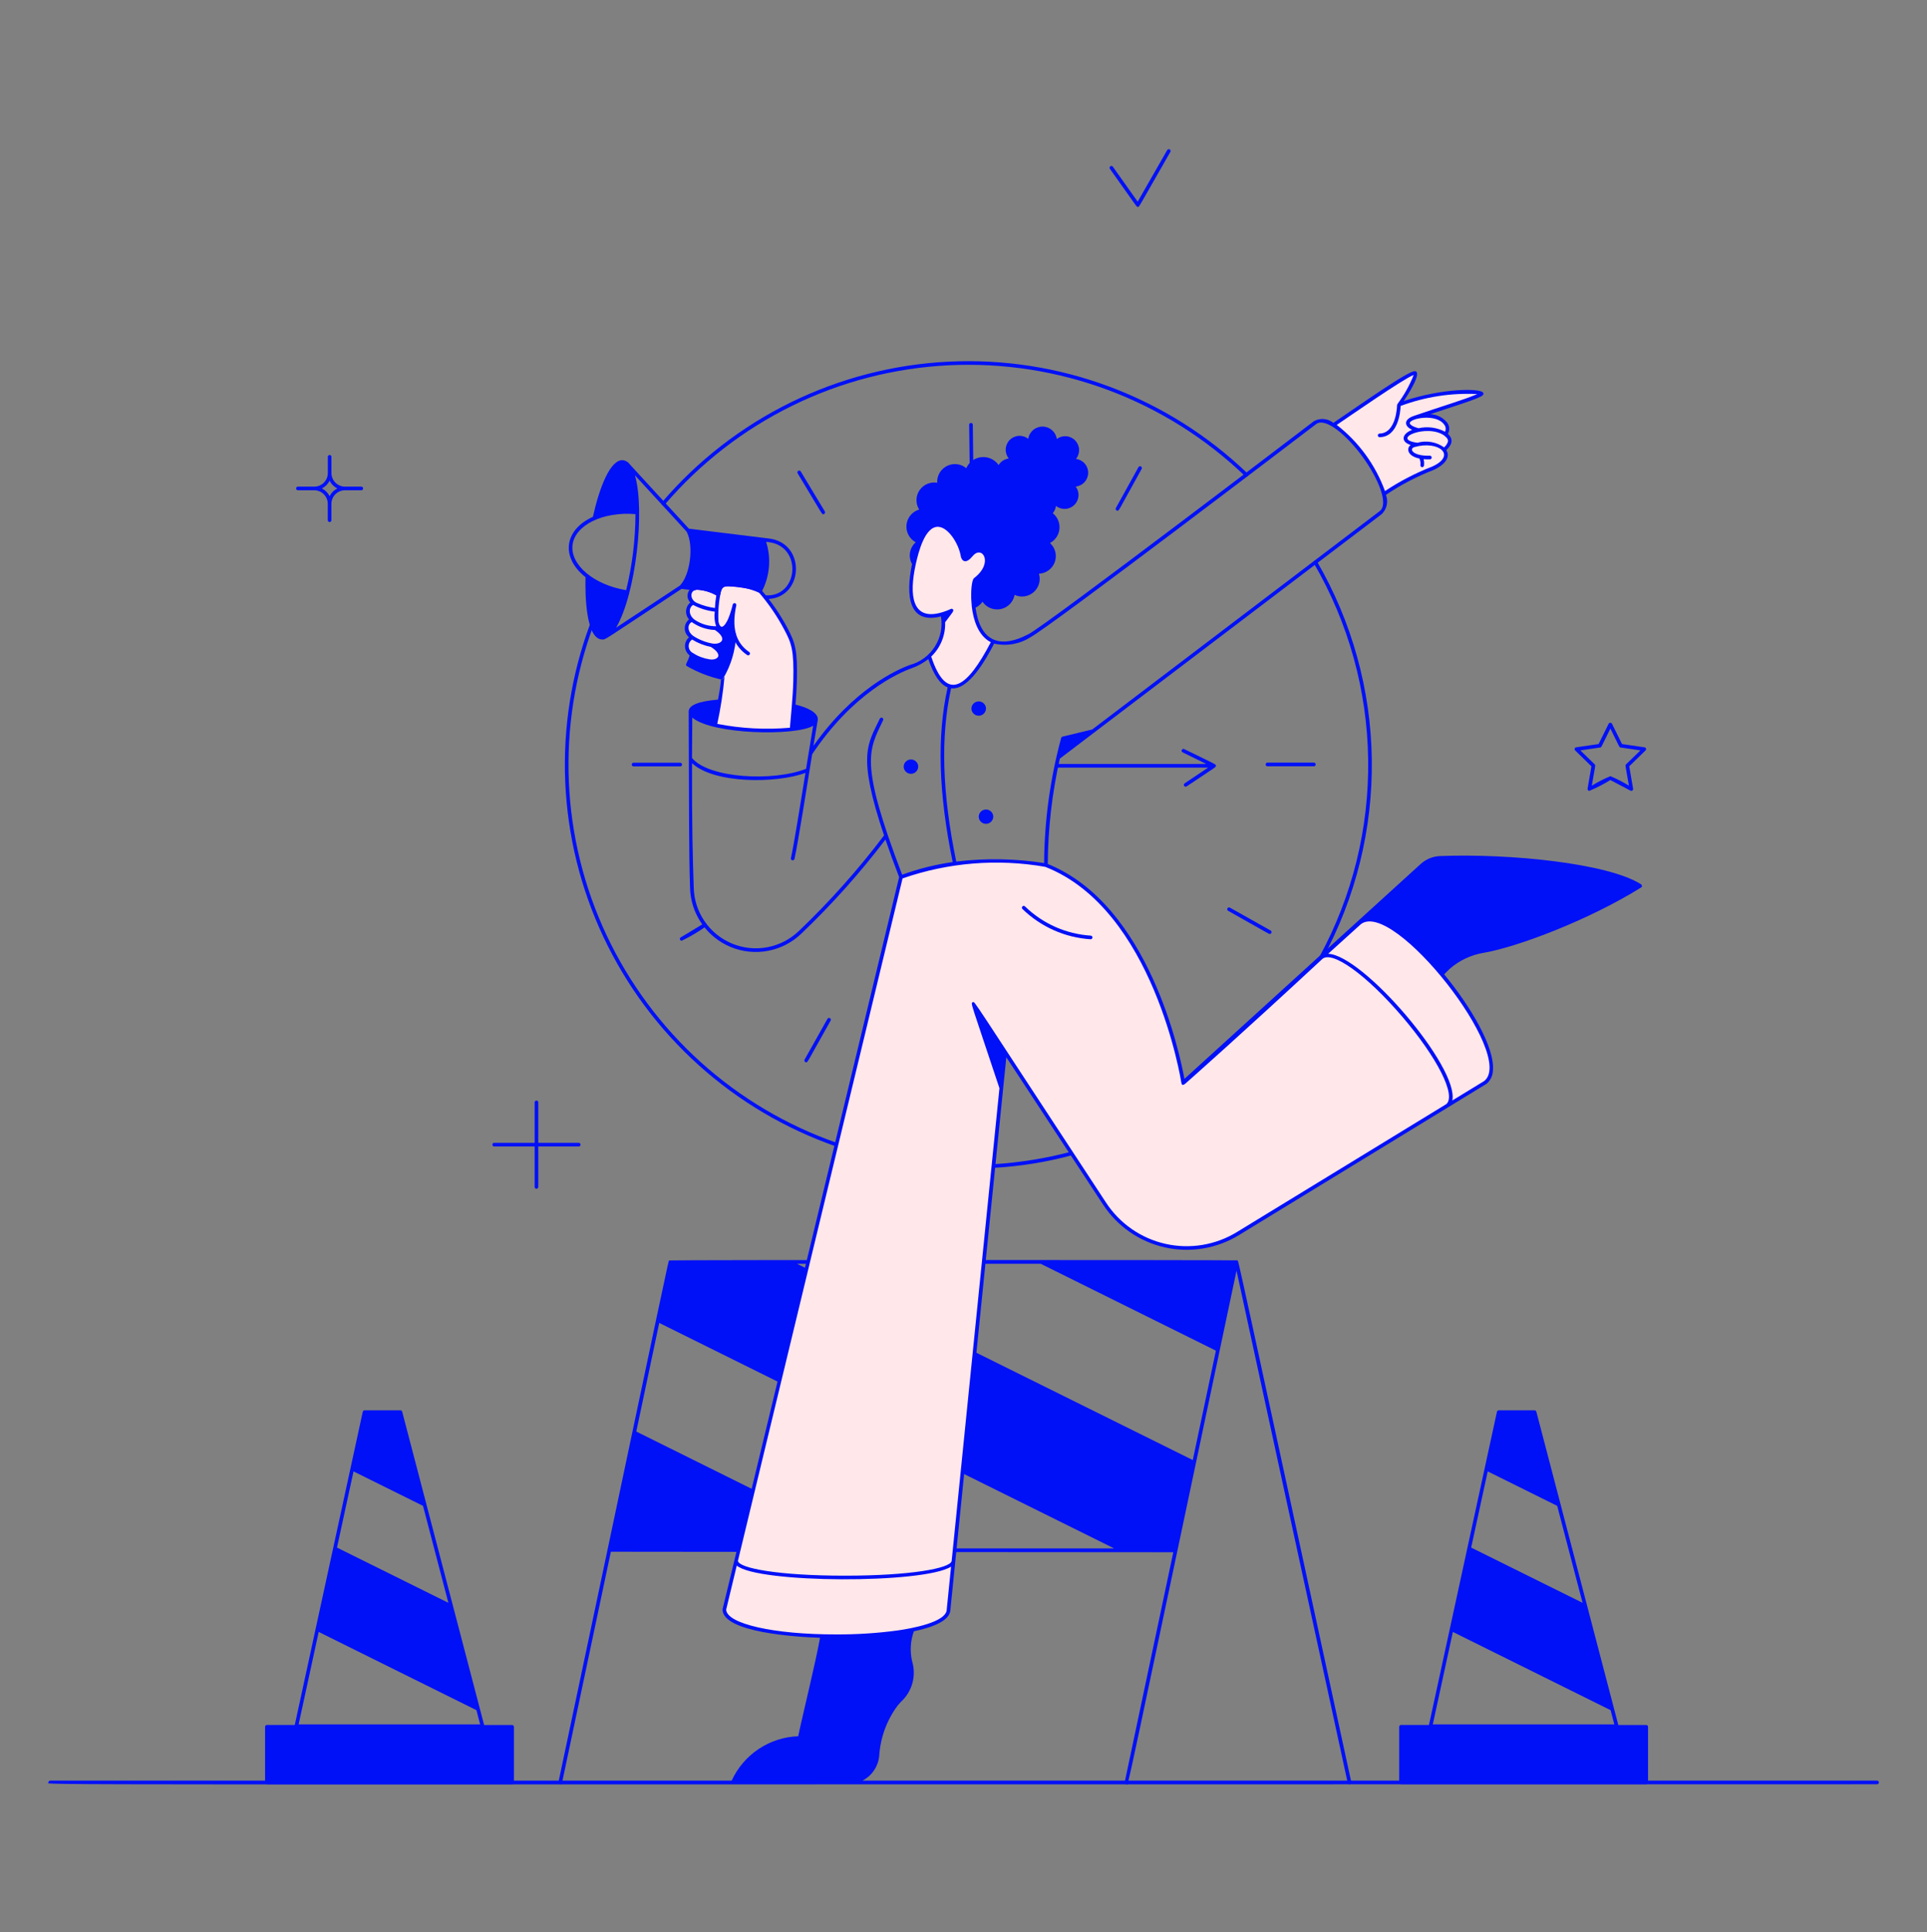 <svg width="400" height="401" viewBox="0 0 400 401" fill="none" xmlns="http://www.w3.org/2000/svg">
<rect x="0" y="0" width="400" height="401" fill="#808080" stroke="none"/>
<path d="M201.298 97.844L201.178 88.154C201.177 88.104 201.187 88.055 201.205 88.01C201.223 87.964 201.251 87.922 201.285 87.887C201.32 87.851 201.361 87.823 201.406 87.804C201.452 87.784 201.501 87.774 201.55 87.774C201.649 87.774 201.744 87.812 201.815 87.881C201.886 87.951 201.927 88.045 201.93 88.144L202.05 97.834C202.051 97.933 202.013 98.029 201.943 98.101C201.874 98.172 201.779 98.213 201.679 98.215C201.579 98.216 201.483 98.178 201.412 98.108C201.34 98.038 201.299 97.943 201.298 97.844Z" fill="#0010F7"/>
<path d="M231.962 105.986C231.897 105.985 231.833 105.968 231.776 105.936C231.719 105.903 231.672 105.857 231.639 105.8C231.606 105.744 231.588 105.68 231.587 105.615C231.586 105.549 231.602 105.485 231.634 105.428L236.324 96.948C236.373 96.861 236.454 96.798 236.549 96.771C236.644 96.744 236.747 96.755 236.833 96.803C236.92 96.852 236.984 96.932 237.012 97.027C237.04 97.122 237.029 97.225 236.982 97.312C231.876 106.546 232.278 105.986 231.962 105.986Z" fill="#0010F7"/>
<path d="M272.754 159.03H263.064C262.969 159.023 262.88 158.98 262.815 158.91C262.75 158.84 262.714 158.748 262.714 158.653C262.714 158.557 262.75 158.465 262.815 158.395C262.88 158.325 262.969 158.283 263.064 158.276H272.754C272.849 158.283 272.938 158.325 273.003 158.395C273.068 158.465 273.105 158.557 273.105 158.653C273.105 158.748 273.068 158.84 273.003 158.91C272.938 158.98 272.849 159.023 272.754 159.03Z" fill="#0010F7"/>
<path d="M263.562 193.824C263.362 193.824 263.808 194.024 254.928 189.024C254.841 188.975 254.777 188.893 254.75 188.797C254.723 188.701 254.735 188.599 254.784 188.512C254.833 188.425 254.914 188.361 255.01 188.334C255.106 188.307 255.209 188.319 255.296 188.368L263.746 193.112C263.821 193.151 263.881 193.215 263.915 193.293C263.949 193.371 263.956 193.458 263.935 193.54C263.914 193.623 263.865 193.695 263.798 193.747C263.73 193.798 263.647 193.825 263.562 193.824Z" fill="#0010F7"/>
<path d="M167.346 220.458C167.28 220.458 167.216 220.44 167.159 220.408C167.102 220.375 167.055 220.328 167.021 220.272C166.988 220.215 166.97 220.151 166.97 220.085C166.969 220.019 166.986 219.955 167.018 219.898L171.76 211.446C171.809 211.359 171.89 211.295 171.986 211.268C172.082 211.241 172.185 211.253 172.272 211.302C172.359 211.35 172.423 211.432 172.45 211.528C172.477 211.624 172.465 211.727 172.416 211.814C167.256 221.016 167.66 220.458 167.346 220.458Z" fill="#0010F7"/>
<path d="M141.506 195.238C141.424 195.238 141.343 195.212 141.277 195.162C141.211 195.113 141.163 195.043 141.141 194.963C141.118 194.884 141.122 194.8 141.152 194.723C141.182 194.646 141.236 194.581 141.306 194.538L146.094 191.658C146.136 191.632 146.183 191.615 146.232 191.608C146.281 191.601 146.331 191.603 146.379 191.615C146.427 191.627 146.472 191.648 146.512 191.678C146.552 191.707 146.586 191.744 146.611 191.787C146.636 191.829 146.653 191.876 146.661 191.925C146.668 191.974 146.666 192.024 146.654 192.072C146.642 192.12 146.62 192.165 146.591 192.205C146.561 192.245 146.524 192.278 146.482 192.304C144.907 193.417 143.242 194.398 141.506 195.238Z" fill="#0010F7"/>
<path d="M141.2 159.05H131.508C131.408 159.05 131.313 159.01 131.242 158.94C131.172 158.869 131.132 158.773 131.132 158.674C131.132 158.574 131.172 158.478 131.242 158.408C131.313 158.337 131.408 158.298 131.508 158.298H141.2C141.3 158.298 141.395 158.337 141.466 158.408C141.536 158.478 141.576 158.574 141.576 158.674C141.576 158.773 141.536 158.869 141.466 158.94C141.395 159.01 141.3 159.05 141.2 159.05Z" fill="#0010F7"/>
<path d="M170.888 106.708C170.582 106.708 171 107.244 165.568 98.222C165.519 98.136 165.505 98.035 165.53 97.94C165.554 97.845 165.615 97.763 165.7 97.712C165.784 97.661 165.885 97.645 165.981 97.668C166.076 97.691 166.16 97.75 166.212 97.834L171.212 106.136C171.246 106.193 171.265 106.258 171.266 106.325C171.266 106.392 171.249 106.458 171.216 106.516C171.184 106.574 171.136 106.622 171.078 106.656C171.02 106.69 170.955 106.708 170.888 106.708Z" fill="#0010F7"/>
<path d="M341.72 358H335.92L318.908 292.974C318.887 292.893 318.841 292.822 318.775 292.771C318.71 292.721 318.629 292.693 318.546 292.694H311.1C311.014 292.693 310.93 292.722 310.863 292.776C310.796 292.83 310.75 292.906 310.732 292.99L296.62 357.99H290.82C290.72 357.99 290.625 358.029 290.554 358.1C290.484 358.17 290.444 358.266 290.444 358.366V369.914C290.444 370.013 290.484 370.109 290.554 370.18C290.625 370.25 290.72 370.29 290.82 370.29H341.72C341.82 370.29 341.915 370.25 341.986 370.18C342.056 370.109 342.096 370.013 342.096 369.914V358.366C342.093 358.268 342.053 358.175 341.982 358.106C341.912 358.038 341.818 358 341.72 358ZM305.38 321.182L308.814 305.368L323.236 312.518L328.504 332.646L305.38 321.182ZM301.58 338.682L334.324 354.922L335.1 357.882H297.414L301.58 338.682Z" fill="#0010F7"/>
<path d="M106.29 358H100.49L83.48 292.974C83.459 292.893 83.412 292.822 83.346 292.772C83.28 292.721 83.199 292.694 83.116 292.694H75.67C75.584 292.693 75.501 292.723 75.434 292.777C75.367 292.83 75.32 292.906 75.302 292.99L61.19 357.99H55.4C55.3 357.99 55.205 358.029 55.134 358.1C55.063 358.17 55.024 358.266 55.024 358.366V369.914C55.024 370.013 55.063 370.109 55.134 370.18C55.205 370.25 55.3 370.29 55.4 370.29H106.3C106.4 370.29 106.495 370.25 106.566 370.18C106.636 370.109 106.676 370.013 106.676 369.914V358.366C106.675 358.316 106.664 358.268 106.644 358.223C106.623 358.177 106.595 358.137 106.559 358.103C106.523 358.069 106.481 358.042 106.435 358.024C106.388 358.007 106.339 357.998 106.29 358ZM69.952 321.182L73.384 305.368L87.806 312.518L93.074 332.646L69.952 321.182ZM66.152 338.682L98.896 354.922L99.67 357.882H61.986L66.152 338.682Z" fill="#0010F7"/>
<path d="M245.816 155.464C245.726 155.42 245.623 155.413 245.528 155.445C245.434 155.478 245.356 155.546 245.312 155.636C245.268 155.725 245.261 155.829 245.294 155.923C245.326 156.018 245.394 156.096 245.484 156.14L250.398 158.554H219.4C219.3 158.554 219.205 158.593 219.134 158.664C219.064 158.734 219.024 158.83 219.024 158.93C219.024 159.029 219.064 159.125 219.134 159.196C219.205 159.266 219.3 159.306 219.4 159.306H250.78L245.898 162.576C245.857 162.603 245.822 162.639 245.794 162.68C245.767 162.721 245.748 162.767 245.738 162.816C245.729 162.864 245.729 162.914 245.738 162.963C245.748 163.011 245.767 163.058 245.795 163.099C245.823 163.14 245.858 163.175 245.899 163.202C245.94 163.23 245.987 163.249 246.035 163.258C246.084 163.268 246.134 163.268 246.182 163.258C246.231 163.248 246.277 163.229 246.318 163.202C252.718 158.928 252.41 159.216 252.392 158.906C252.374 158.596 252.642 158.802 245.816 155.464Z" fill="#0010F7"/>
<path d="M137.4 104.254C144.808 95.593 153.907 88.536 164.138 83.516C174.369 78.495 185.518 75.617 196.901 75.057C208.285 74.498 219.662 76.268 230.337 80.261C241.011 84.253 250.758 90.383 258.98 98.276C259.052 98.345 259.094 98.439 259.096 98.539C259.098 98.639 259.061 98.736 258.992 98.808C258.923 98.88 258.828 98.922 258.729 98.924C258.629 98.926 258.532 98.889 258.46 98.82C250.312 90.998 240.653 84.922 230.074 80.966C219.495 77.009 208.22 75.254 196.939 75.809C185.658 76.363 174.609 79.216 164.47 84.191C154.33 89.167 145.313 96.16 137.972 104.744C137.907 104.819 137.815 104.866 137.715 104.874C137.615 104.882 137.517 104.85 137.441 104.785C137.365 104.72 137.318 104.627 137.311 104.528C137.303 104.428 137.335 104.329 137.4 104.254Z" fill="#0010F7"/>
<path d="M173.506 237.912C162.978 234.236 153.288 228.498 145.003 221.034C136.718 213.57 130.003 204.53 125.252 194.441C120.501 184.353 117.808 173.418 117.331 162.277C116.854 151.136 118.602 140.011 122.474 129.554C122.512 129.465 122.583 129.394 122.672 129.356C122.76 129.318 122.86 129.315 122.951 129.349C123.042 129.382 123.116 129.45 123.158 129.537C123.2 129.624 123.207 129.724 123.178 129.816C119.34 140.179 117.607 151.204 118.079 162.246C118.552 173.287 121.22 184.124 125.929 194.122C130.638 204.12 137.292 213.08 145.503 220.477C153.715 227.873 163.318 233.559 173.752 237.202C173.842 237.237 173.916 237.306 173.956 237.394C173.997 237.483 174.002 237.583 173.97 237.675C173.938 237.767 173.872 237.843 173.786 237.887C173.699 237.931 173.599 237.94 173.506 237.912Z" fill="#0010F7"/>
<path d="M206.212 242.374C206.163 242.375 206.113 242.367 206.067 242.349C206.021 242.332 205.979 242.305 205.943 242.271C205.907 242.237 205.878 242.197 205.858 242.152C205.838 242.107 205.826 242.058 205.825 242.009C205.824 241.959 205.832 241.91 205.849 241.864C205.867 241.818 205.893 241.775 205.927 241.74C205.961 241.704 206.002 241.675 206.047 241.654C206.092 241.634 206.141 241.623 206.19 241.622C211.646 241.289 217.055 240.418 222.34 239.022C222.437 238.995 222.54 239.008 222.627 239.058C222.714 239.107 222.777 239.189 222.804 239.286C222.831 239.382 222.818 239.485 222.768 239.572C222.719 239.659 222.637 239.723 222.54 239.75C217.203 241.189 211.731 242.069 206.212 242.374Z" fill="#0010F7"/>
<path d="M273.876 198.588C280.716 186.017 284.202 171.896 283.999 157.587C283.797 143.277 279.911 129.261 272.718 116.89C272.668 116.803 272.653 116.701 272.679 116.604C272.704 116.508 272.767 116.425 272.853 116.375C272.939 116.324 273.042 116.31 273.138 116.335C273.235 116.361 273.318 116.423 273.368 116.51C280.626 128.994 284.547 143.137 284.751 157.576C284.956 172.015 281.438 186.263 274.536 198.948C274.487 199.033 274.407 199.095 274.312 199.122C274.218 199.149 274.116 199.137 274.03 199.09C273.944 199.043 273.879 198.964 273.851 198.87C273.822 198.776 273.831 198.675 273.876 198.588Z" fill="#0010F7"/>
<path d="M307.414 81.858C304.688 83.194 296.92 85.458 293.614 86.67C298.014 85.27 301.726 87.936 300.04 90.124C301.502 91.18 300.956 92.398 299.72 93.352C299.865 93.505 299.976 93.688 300.045 93.887C300.114 94.087 300.14 94.299 300.12 94.51C299.754 97.5 295.262 97.006 287.246 102.546C285.323 96.8 281.666 91.792 276.778 88.212C281.15 85.252 293.298 76.73 293.74 77.44C294.25 78.262 291.04 83.09 290.46 83.956C299.89 80.51 308.8 81.178 307.414 81.858Z" fill="#FFE7EA"/>
<path d="M148.546 130.356C148.793 130.341 149.037 130.295 149.272 130.218C148.296 129.254 148.85 124.618 149.11 123.37C148.274 122.894 145.438 121.592 144.038 122.15C143.779 122.288 143.559 122.49 143.4 122.738C143.242 122.985 143.149 123.269 143.131 123.562C143.114 123.856 143.172 124.149 143.3 124.413C143.428 124.678 143.621 124.905 143.862 125.074C143.566 125.26 143.318 125.514 143.139 125.815C142.96 126.116 142.856 126.455 142.833 126.805C142.811 127.154 142.873 127.504 143.012 127.825C143.152 128.146 143.366 128.429 143.636 128.652C142.196 129.192 142.17 131.192 143.666 132.276C143.347 132.45 143.08 132.706 142.892 133.018C142.704 133.33 142.602 133.686 142.597 134.049C142.592 134.413 142.683 134.772 142.862 135.089C143.04 135.406 143.3 135.67 143.614 135.854C144.708 136.551 145.933 137.015 147.214 137.218C149.312 137.55 150.764 135.74 147.814 133.93C150.026 134.282 151.678 132.41 148.546 130.356Z" fill="#FFE7EA"/>
<path d="M148.47 150.516C153.683 151.575 159.023 151.863 164.32 151.372C164.498 148.688 164.974 144.572 165.048 141.312C165.192 135.048 164.748 133.5 163.132 130.498C161.639 127.694 159.829 125.071 157.736 122.682C155.849 121.797 153.792 121.334 151.708 121.326C149.664 121.126 149.416 121.926 149.108 123.364C148.793 125.159 148.668 126.984 148.736 128.806C148.808 130.662 150.764 132.374 152.486 125.54C151.958 127.555 151.938 129.669 152.428 131.694C152.311 134.713 151.478 137.662 150 140.298C150.276 141.814 148.708 148.388 148.47 150.516Z" fill="#FFE7EA"/>
<path d="M152.334 131.336C151.951 129.418 152.003 127.44 152.488 125.546C151.262 130.388 149.974 130.916 149.272 130.218C149.019 130.299 148.756 130.347 148.49 130.36C151.804 132.478 149.984 134.36 147.69 133.908C150.816 135.744 149.346 137.554 147.218 137.218C146.064 137.035 144.954 136.642 143.942 136.058C143.942 136.026 143.962 135.994 143.97 135.96C143.998 135.864 143.987 135.761 143.939 135.673C143.891 135.586 143.811 135.521 143.715 135.493C143.619 135.465 143.516 135.476 143.429 135.523C143.341 135.571 143.276 135.652 143.248 135.748C142.688 137.676 142.112 137.908 142.564 138.234C144.808 139.527 147.236 140.471 149.764 141.034C149.825 141.033 149.885 141.018 149.939 140.99C149.993 140.961 150.039 140.92 150.074 140.87C151.736 138.1 152.674 134.956 152.8 131.728C152.805 131.668 152.795 131.609 152.772 131.554C152.749 131.499 152.713 131.45 152.668 131.412C152.622 131.373 152.568 131.346 152.51 131.333C152.452 131.32 152.392 131.321 152.334 131.336Z" fill="#0010F7"/>
<path d="M159.66 111.768L143 109.722L130.78 96.424C130.621 96.185 130.414 95.981 130.174 95.825C129.933 95.669 129.663 95.564 129.38 95.516C126.688 95.188 124.38 101.33 123.08 107.258C117.068 109.966 116.352 115.696 121.542 119.784C121.442 123.246 121.586 132.714 125.018 132.714C125.782 132.714 124.75 133.244 141.468 122.214L144 122.524C144.062 122.53 144.124 122.522 144.182 122.5C144.38 122.423 144.592 122.39 144.804 122.404C146.264 122.495 147.68 122.938 148.932 123.696C148.985 123.726 149.044 123.743 149.105 123.745C149.166 123.747 149.226 123.734 149.281 123.708C149.336 123.681 149.384 123.641 149.42 123.592C149.456 123.543 149.479 123.486 149.488 123.426C149.748 122.1 149.936 121.536 151.688 121.706C153.699 121.737 155.684 122.172 157.524 122.986C157.566 123.018 157.614 123.042 157.666 123.054C157.718 123.066 157.772 123.068 157.824 123.058C157.876 123.048 157.926 123.026 157.969 122.996C158.013 122.965 158.049 122.926 158.076 122.88C158.92 121.292 159.44 119.551 159.603 117.76C159.767 115.968 159.571 114.162 159.028 112.448L159.584 112.516C166.584 113.376 165.818 123.9 158.944 123.568C158.844 123.565 158.747 123.602 158.675 123.67C158.602 123.738 158.56 123.833 158.557 123.933C158.554 124.032 158.591 124.129 158.659 124.202C158.728 124.274 158.822 124.317 158.922 124.32C166.836 124.524 167.522 112.732 159.66 111.768ZM118.848 113.098C119.356 108.962 125.18 106.128 131.912 106.698C131.891 112.017 131.242 117.315 129.978 122.482C123.308 121.394 118.34 117.234 118.848 113.098ZM141.126 121.532L127.882 130.27C132 123.282 133.922 105.912 131.8 98.65C143 110.85 142.478 110.238 142.584 110.45C144.034 113.314 143.266 119.38 141.126 121.532Z" fill="#0010F7"/>
<path d="M202.096 125.866C201.774 123.994 201.89 122.073 202.436 120.254C207.078 116.708 203.94 112.442 201.658 115.118C200.572 116.394 200.038 116.318 199.828 115.474C199.064 110.722 193.028 103.354 189.976 115.896C189.996 116.096 185.286 132.172 197.528 126.72L195.808 129.026C195.876 130.356 195.648 131.685 195.139 132.916C194.631 134.147 193.855 135.249 192.868 136.144C195.89 145.56 200.332 144.476 206.18 133.1C203.538 131.98 202.446 128.79 202.096 125.866Z" fill="#FFE7EA"/>
<path d="M280.492 369.846C256.426 258.806 257.134 261.76 256.854 261.574C256.654 261.48 139.126 261.464 138.926 261.588C138.672 261.788 139.836 256.788 115.926 369.848C115.916 369.896 115.915 369.946 115.924 369.994C115.933 370.043 115.952 370.089 115.979 370.131C116.006 370.172 116.04 370.208 116.081 370.236C116.122 370.264 116.168 370.283 116.216 370.294C116.264 370.304 116.314 370.305 116.363 370.295C116.411 370.286 116.458 370.268 116.499 370.241C116.54 370.214 116.576 370.179 116.604 370.139C116.632 370.098 116.652 370.052 116.662 370.004L126.802 322.038C149.702 322.084 243.308 322.142 243.55 322.142L233.466 369.848C233.454 369.902 233.455 369.959 233.468 370.014C233.481 370.068 233.506 370.119 233.542 370.162C233.577 370.206 233.622 370.241 233.672 370.265C233.723 370.289 233.778 370.302 233.834 370.302C234.29 370.302 232.532 377.902 256.674 263.702L279.754 370.01C279.776 370.108 279.836 370.193 279.92 370.247C280.005 370.3 280.107 370.318 280.205 370.297C280.303 370.275 280.388 370.215 280.442 370.131C280.496 370.046 280.514 369.944 280.492 369.846ZM180.95 321.356L132.078 297.1L136.842 274.554L231.268 321.354L180.95 321.356ZM216.034 262.282L252.396 280.31L247.596 303.016L165.438 262.282H216.034Z" fill="#0010F7"/>
<path d="M308.312 224.644L257.02 255.98C252.487 258.748 247.056 259.646 241.874 258.484C236.691 257.321 232.164 254.189 229.248 249.75L202.062 208.364L207.852 225.798L196.902 334.012C196.902 341.43 150.358 341.412 150.358 334.012L187.03 182.012C196.675 178.621 207.03 177.771 217.098 179.544C240.12 188.544 245.596 224.638 245.596 224.638L282.226 191.51C289.354 185.906 315.442 219.026 308.312 224.644Z" fill="#FFE7EA"/>
<path d="M206.174 169.356C206.202 169.751 206.073 170.142 205.816 170.443C205.558 170.745 205.193 170.933 204.798 170.968C204.403 171.002 204.01 170.881 203.704 170.628C203.398 170.376 203.203 170.014 203.162 169.62C203.134 169.224 203.263 168.834 203.52 168.532C203.778 168.23 204.143 168.042 204.538 168.007C204.933 167.973 205.326 168.095 205.632 168.347C205.938 168.599 206.132 168.961 206.174 169.356Z" fill="#0010F7"/>
<path d="M190.6 158.972C190.628 159.367 190.499 159.758 190.242 160.059C189.984 160.361 189.619 160.549 189.224 160.584C188.829 160.618 188.436 160.497 188.13 160.244C187.824 159.992 187.629 159.63 187.588 159.236C187.56 158.84 187.689 158.45 187.946 158.148C188.204 157.846 188.569 157.658 188.964 157.623C189.359 157.589 189.752 157.711 190.058 157.963C190.364 158.215 190.559 158.577 190.6 158.972Z" fill="#0010F7"/>
<path d="M204.662 146.92C204.69 147.315 204.561 147.706 204.304 148.007C204.046 148.309 203.681 148.497 203.286 148.532C202.891 148.566 202.498 148.445 202.192 148.192C201.886 147.94 201.691 147.578 201.65 147.184C201.622 146.788 201.751 146.398 202.008 146.096C202.266 145.794 202.631 145.606 203.026 145.571C203.421 145.537 203.814 145.659 204.12 145.911C204.426 146.163 204.621 146.525 204.662 146.92Z" fill="#0010F7"/>
<path d="M226.4 194.93H226.366C221.057 194.586 216.046 192.358 212.234 188.648C212.163 188.578 212.123 188.482 212.122 188.382C212.121 188.283 212.16 188.187 212.23 188.116C212.3 188.045 212.395 188.004 212.495 188.003C212.595 188.003 212.691 188.042 212.762 188.112C216.451 191.698 221.298 193.849 226.432 194.18C226.527 194.189 226.615 194.235 226.678 194.308C226.741 194.38 226.774 194.474 226.769 194.57C226.765 194.665 226.725 194.756 226.656 194.823C226.588 194.89 226.496 194.928 226.4 194.93Z" fill="#0010F7"/>
<path d="M389.676 369.55H179.022C179.98 369.057 180.8 368.332 181.408 367.442C182.015 366.552 182.391 365.524 182.5 364.452C182.73 360.674 184.05 357.043 186.3 354C186.522 353.734 186.756 353.472 186.988 353.21C188.134 352.175 188.963 350.837 189.379 349.35C189.796 347.863 189.783 346.289 189.342 344.81C188.851 342.733 188.975 340.559 189.698 338.552C194.028 337.642 197.26 336.21 197.286 334.036L208.886 219.416L228.944 249.952C231.898 254.489 236.509 257.692 241.791 258.879C247.074 260.065 252.611 259.14 257.222 256.302L308.556 224.938C308.949 224.61 309.271 224.204 309.5 223.746C309.729 223.288 309.861 222.787 309.888 222.276C310.39 217.438 305.202 208.766 299.768 202.208L300.892 201.096C302.865 199.361 305.279 198.207 307.868 197.76C315.006 196.56 329.936 190.882 340.668 184.176C340.89 184.038 340.97 183.72 340.49 183.426C333.516 179.16 313.59 177.112 298.954 177.662C297.444 177.715 296.002 178.304 294.886 179.324L245.86 223.906C244.952 218.906 238.508 187.802 217.492 179.306C217.538 171.947 218.378 164.615 220 157.438L286.818 106.694C287.338 106.187 287.697 105.539 287.851 104.83C288.005 104.121 287.946 103.382 287.682 102.706C290.781 100.611 294.108 98.874 297.598 97.528C299.436 96.694 301.264 95.128 300.22 93.416C301.42 92.314 301.766 91.134 300.542 90.038C300.745 89.684 300.842 89.279 300.821 88.871C300.8 88.464 300.662 88.071 300.424 87.74C299.996 87.207 299.459 86.772 298.849 86.464C298.239 86.156 297.571 85.983 296.888 85.956C307.39 82.536 308.174 82.22 307.888 81.54C307.456 80.53 299.428 80.54 291.398 83.226C292.224 81.968 295.224 77.348 293.76 77.036C292.56 76.782 283.408 83.264 276.772 87.762C276.213 87.312 275.533 87.038 274.819 86.973C274.104 86.908 273.387 87.056 272.756 87.398C272.204 87.82 217.576 129.462 213.524 131.598C207.136 134.95 203.404 132.726 202.496 126.108C203.078 125.832 203.578 125.408 203.946 124.88C204.358 125.481 204.94 125.947 205.618 126.218C206.295 126.488 207.038 126.552 207.751 126.4C208.465 126.248 209.117 125.888 209.626 125.365C210.135 124.841 210.476 124.179 210.608 123.462C211.251 123.758 211.966 123.863 212.666 123.762C213.367 123.662 214.024 123.361 214.558 122.896C215.091 122.431 215.48 121.822 215.675 121.142C215.871 120.461 215.865 119.739 215.66 119.062C216.385 119.031 217.085 118.785 217.67 118.356C218.255 117.926 218.699 117.332 218.945 116.649C219.191 115.966 219.227 115.225 219.051 114.521C218.874 113.817 218.491 113.181 217.952 112.696C218.497 112.408 218.962 111.989 219.305 111.476C219.648 110.963 219.857 110.373 219.915 109.759C219.972 109.146 219.876 108.527 219.635 107.96C219.393 107.392 219.014 106.894 218.532 106.51C218.894 106.08 219.124 105.554 219.192 104.996C219.744 105.432 220.436 105.652 221.139 105.615C221.842 105.577 222.507 105.285 223.01 104.792C223.512 104.3 223.818 103.641 223.87 102.939C223.921 102.237 223.715 101.54 223.29 100.98C223.995 100.906 224.648 100.575 225.125 100.051C225.603 99.527 225.87 98.845 225.877 98.136C225.885 97.428 225.631 96.741 225.164 96.207C224.698 95.673 224.051 95.33 223.348 95.242C223.792 94.694 224.021 94.003 223.992 93.298C223.962 92.593 223.676 91.924 223.187 91.415C222.698 90.907 222.041 90.594 221.338 90.537C220.635 90.48 219.935 90.681 219.37 91.104C219.267 90.392 218.913 89.741 218.37 89.269C217.828 88.797 217.135 88.536 216.416 88.532C215.697 88.528 215.001 88.783 214.454 89.249C213.907 89.716 213.546 90.363 213.436 91.074C212.878 90.634 212.178 90.415 211.468 90.459C210.759 90.503 210.091 90.807 209.592 91.313C209.093 91.819 208.798 92.491 208.763 93.2C208.729 93.91 208.957 94.608 209.404 95.16C208.972 95.211 208.558 95.359 208.191 95.592C207.825 95.825 207.515 96.138 207.286 96.508C206.893 95.945 206.357 95.498 205.733 95.21C205.11 94.923 204.421 94.807 203.738 94.874C203.055 94.941 202.402 95.188 201.846 95.59C201.29 95.993 200.851 96.536 200.574 97.164C200.023 96.707 199.351 96.42 198.639 96.339C197.928 96.258 197.209 96.385 196.569 96.706C195.929 97.027 195.396 97.527 195.036 98.146C194.676 98.765 194.503 99.475 194.54 100.19C193.841 100.068 193.122 100.152 192.47 100.431C191.818 100.71 191.26 101.171 190.865 101.76C190.469 102.348 190.253 103.039 190.241 103.748C190.23 104.457 190.424 105.154 190.8 105.756C190.098 105.961 189.474 106.371 189.005 106.932C188.537 107.493 188.246 108.181 188.169 108.908C188.093 109.635 188.234 110.368 188.575 111.015C188.915 111.661 189.441 112.192 190.084 112.54C189.458 113.093 189.041 113.845 188.902 114.669C188.763 115.493 188.91 116.339 189.32 117.068C187.92 123.75 188.69 129.64 195.32 127.926C195.689 130.105 195.234 132.344 194.044 134.207C192.854 136.07 191.014 137.424 188.882 138.006C186.246 138.958 177.24 142.918 168.844 154.806C169.68 149.68 169.764 149.5 169.756 149.3C169.824 147.9 167.556 146.786 165.128 146.244C165.258 144.644 165.372 142.922 165.41 141.332C165.554 135.12 165.148 133.496 163.45 130.332C161.968 127.536 160.175 124.916 158.106 122.522C156.936 121.478 154.248 121.212 151.876 120.984C149.768 120.784 149.224 121.36 148.842 122.814C147.597 122.143 146.221 121.751 144.81 121.664C144.409 121.639 144.01 121.737 143.667 121.945C143.323 122.153 143.051 122.46 142.886 122.826C142.721 123.193 142.672 123.6 142.744 123.995C142.817 124.39 143.008 124.754 143.292 125.038C143.04 125.248 142.833 125.508 142.683 125.8C142.533 126.092 142.443 126.411 142.418 126.739C142.393 127.066 142.435 127.396 142.539 127.707C142.644 128.018 142.81 128.306 143.028 128.552C142.751 128.774 142.527 129.056 142.373 129.377C142.219 129.698 142.139 130.049 142.139 130.405C142.139 130.76 142.219 131.111 142.373 131.432C142.527 131.753 142.751 132.035 143.028 132.258C142.736 132.509 142.508 132.827 142.363 133.185C142.219 133.542 142.162 133.929 142.198 134.314C142.233 134.698 142.36 135.068 142.568 135.393C142.776 135.718 143.058 135.988 143.392 136.182C144.69 137.02 146.176 137.524 147.716 137.648C149.738 137.648 150.702 135.918 148.886 134.32C150.67 134.034 151.376 132.43 149.714 130.852C150.412 130.912 151.072 130.312 151.678 129.052C151.598 130.397 151.87 131.741 152.468 132.949C153.067 134.157 153.971 135.188 155.09 135.94C155.131 135.967 155.177 135.987 155.225 135.997C155.274 136.007 155.324 136.007 155.372 135.997C155.421 135.988 155.467 135.969 155.508 135.942C155.55 135.915 155.585 135.88 155.613 135.839C155.641 135.798 155.66 135.752 155.67 135.703C155.68 135.655 155.68 135.605 155.671 135.556C155.661 135.508 155.643 135.461 155.615 135.42C155.588 135.379 155.553 135.343 155.512 135.316C152.712 133.418 151.832 130.25 152.836 125.632C152.857 125.535 152.84 125.434 152.787 125.35C152.735 125.267 152.651 125.207 152.555 125.184C152.459 125.162 152.357 125.178 152.273 125.229C152.189 125.281 152.128 125.364 152.104 125.46C150.954 130.082 149.906 130.1 149.8 130.082C149.47 130.048 149.148 129.432 149.126 128.79C149.033 126.792 149.204 124.791 149.634 122.838C149.88 121.982 150.082 121.544 151.682 121.698C156.226 122.138 157.106 122.598 157.628 123.064C159.627 125.405 161.361 127.96 162.8 130.682C164.334 133.542 164.818 134.998 164.672 141.308C164.594 144.67 164.092 149.334 163.966 151.032C158.927 151.469 153.852 151.2 148.888 150.232C149.593 146.987 150.096 143.702 150.394 140.396C150.294 140.56 150.194 140.72 150.082 140.878C150.042 140.937 149.985 140.984 149.918 141.012C149.852 141.04 149.779 141.048 149.708 141.036C149.508 141 149.94 140.38 149.044 145.198C144.984 145.528 142.95 146.358 142.956 147.672C143.03 167.002 143 177.582 143.238 184.16C143.285 186.82 144.108 189.409 145.606 191.607C147.105 193.806 149.213 195.519 151.672 196.535C154.132 197.551 156.834 197.826 159.448 197.326C162.061 196.826 164.471 195.573 166.382 193.722C172.693 187.697 178.517 181.183 183.8 174.24C184.632 176.664 185.584 179.284 186.638 182.04C186.59 182.24 149.96 334.204 149.98 334.004C149.98 338.804 165.38 339.744 170.22 339.894C169.306 345.074 166.56 356.106 165.69 360.334C162.76 360.439 159.917 361.356 157.478 362.982C155.04 364.609 153.101 366.881 151.878 369.546H10.43C10.33 369.546 10.235 369.585 10.164 369.656C10.094 369.726 10.054 369.822 10.054 369.922C10.054 370.506 -6.818 370.298 389.676 370.298C389.768 370.288 389.854 370.245 389.916 370.175C389.979 370.106 390.013 370.017 390.013 369.924C390.013 369.831 389.979 369.741 389.916 369.672C389.854 369.603 389.768 369.559 389.676 369.55ZM144.8 122.404C146.168 122.493 147.497 122.89 148.69 123.566C148.54 124.432 148.443 125.306 148.4 126.184C147.129 126.014 145.888 125.668 144.714 125.154C143.096 124.506 143.114 122.342 144.8 122.404ZM143.88 125.55C145.277 126.287 146.799 126.757 148.368 126.938C148.226 127.957 148.322 128.994 148.65 129.97C147.091 129.98 145.563 129.527 144.262 128.668C142.898 127.744 142.902 126.126 143.876 125.55H143.88ZM149.08 136.236C148.906 136.72 148.132 136.982 147.28 136.836C146.048 136.643 144.87 136.197 143.818 135.528C143.57 135.394 143.361 135.199 143.21 134.961C143.059 134.724 142.972 134.451 142.957 134.17C142.942 133.889 142.999 133.608 143.124 133.356C143.248 133.103 143.436 132.887 143.668 132.728C144.861 133.467 146.177 133.985 147.554 134.258C148.908 135.082 149.232 135.812 149.08 136.236ZM149.88 132.886C149.654 133.45 148.748 133.73 147.772 133.538C146.4 133.275 145.091 132.75 143.918 131.992C142.646 131.096 142.644 129.592 143.584 129.096C144.992 130.105 146.665 130.678 148.396 130.744C149.552 131.51 150.106 132.306 149.874 132.882L149.88 132.886ZM282.48 191.806C289.232 186.528 314.756 219.028 308.102 224.34L301.468 228.392C302.9 221.5 282.908 198.192 275.692 197.944L282.48 191.806ZM300.574 91.606C300.43 92.091 300.146 92.523 299.758 92.848C298.964 92.285 298.054 91.907 297.096 91.741C296.137 91.575 295.153 91.625 294.216 91.888C288.438 91.13 296.202 87.868 299.78 90.382C299.954 90.576 300.646 90.96 300.56 91.598L300.574 91.606ZM299.822 88.166C299.973 88.37 300.064 88.611 300.086 88.864C300.109 89.117 300.061 89.371 299.948 89.598C298.262 88.709 296.315 88.452 294.456 88.872C293.028 88.496 292.64 88.034 292.64 87.816C292.622 86.816 298.186 85.734 299.8 88.158L299.822 88.166ZM293.44 77.838C292.621 79.919 291.531 81.884 290.2 83.682C290.094 83.791 290.024 83.931 290 84.082C290 84.14 289.904 89.882 286.38 89.98C286.28 89.98 286.185 90.019 286.114 90.09C286.044 90.16 286.004 90.256 286.004 90.356C286.004 90.455 286.044 90.551 286.114 90.621C286.185 90.692 286.28 90.732 286.38 90.732C290.302 90.68 290.7 85.27 290.738 84.248C295.82 82.351 301.235 81.513 306.652 81.784C303.964 82.952 299.064 84.384 293.478 86.316C291.324 87.058 291.438 88.444 293.14 89.21C291 90.01 290.662 91.666 292.814 92.352C291.884 93.046 292.138 94.652 294.644 95.168C294.835 95.593 294.904 96.063 294.844 96.526C294.831 96.625 294.858 96.725 294.919 96.803C294.98 96.882 295.07 96.934 295.169 96.947C295.268 96.959 295.368 96.932 295.447 96.871C295.526 96.81 295.577 96.721 295.59 96.622C295.643 96.178 295.615 95.728 295.508 95.294C295.947 95.33 296.388 95.341 296.828 95.326C296.877 95.324 296.926 95.313 296.971 95.293C297.016 95.272 297.057 95.243 297.09 95.207C297.124 95.171 297.151 95.129 297.168 95.082C297.185 95.036 297.194 94.987 297.192 94.938C297.187 94.839 297.144 94.745 297.071 94.678C296.999 94.61 296.903 94.573 296.804 94.574C293.29 94.684 292.336 93.146 293.634 92.774C298.634 91.374 302.47 94.478 297.292 96.83C293.85 98.164 290.564 99.87 287.492 101.918C285.512 96.49 282.041 91.73 277.478 88.186C280.052 86.448 291.4 78.552 293.426 77.83L293.44 77.838ZM206.36 133.572C207.639 133.86 208.962 133.892 210.253 133.667C211.544 133.441 212.777 132.961 213.882 132.256C218 130.1 270.968 89.714 273.214 88.002C275.2 86.558 279.664 90.436 282.854 94.82C286.044 99.204 288.362 104.646 286.374 106.092L226.724 151.392L220.544 152.884C220.479 152.902 220.42 152.937 220.373 152.985C220.325 153.033 220.291 153.092 220.274 153.158C217.983 161.622 216.793 170.347 216.734 179.116C210.698 178.175 204.56 178.073 198.496 178.812C195.558 164.6 195.21 152.826 197.426 142.846C201.076 143.302 204.652 136.854 206.36 133.572ZM196.186 129.146C197.068 127.962 197.528 127.378 197.742 127.052C198.06 126.568 197.762 126.282 197.424 126.358C196.732 126.686 196.012 126.953 195.274 127.158C189.406 128.758 188.634 123.718 190.092 117.088C190.672 114.446 192.034 109.23 194.748 109.334C196.818 109.416 199.016 112.792 199.458 115.534C199.463 115.564 199.471 115.595 199.482 115.624C199.54 115.804 199.716 116.36 200.22 116.46C200.694 116.554 201.22 116.228 201.946 115.364C203.88 113.09 206.326 116.81 202.21 119.964C201.684 120.364 201.554 122.676 201.596 124.154L201.722 125.914C202.036 128.542 202.98 131.902 205.666 133.284C200.866 142.5 196.534 146.084 193.3 136.264C194.256 135.348 195.008 134.24 195.505 133.014C196.002 131.787 196.234 130.469 196.186 129.146ZM143.698 148.924C147.844 152.454 165.098 152.806 168.786 150.622C168.328 153.326 167.744 156.952 167.324 159.554C160.524 162.248 147.124 161.544 143.642 157.312C143.654 154.722 143.672 151.932 143.698 148.924ZM183.312 149.464C183.354 149.373 183.359 149.27 183.325 149.176C183.291 149.082 183.221 149.005 183.131 148.963C183.041 148.92 182.937 148.915 182.843 148.949C182.749 148.983 182.672 149.053 182.63 149.144C180.14 154.442 177.866 156.586 183.508 173.382C178.167 180.445 172.266 187.066 165.862 193.182C164.054 194.931 161.775 196.113 159.304 196.583C156.833 197.053 154.279 196.79 151.955 195.827C149.632 194.863 147.641 193.242 146.227 191.161C144.814 189.081 144.04 186.633 144 184.118C143.814 178.888 143.6 171.118 143.648 158.4C148.284 162.664 161.034 162.63 167.196 160.41C166.056 167.462 164.78 175.35 164.18 178.09C164.158 178.187 164.177 178.289 164.23 178.374C164.284 178.458 164.369 178.517 164.467 178.539C164.565 178.56 164.667 178.542 164.751 178.488C164.835 178.434 164.895 178.349 164.916 178.252C165.656 174.876 167.544 162.972 168.584 156.532C177.102 143.814 186.486 139.676 189.162 138.71C190.437 138.266 191.631 137.617 192.696 136.788C193.828 140.112 195.148 142.046 196.708 142.658C194.464 152.738 194.806 164.606 197.758 178.914C194.177 179.42 190.658 180.299 187.26 181.538C178.288 157.986 180.358 155.726 183.312 149.464ZM187.35 182.302C196.857 178.999 207.048 178.173 216.962 179.902C239.514 188.712 245.162 224.344 245.224 224.702C245.27 225.018 245.402 225.468 246.106 224.842C247.72 223.41 257.362 214.914 274.464 199.042C276.492 197.162 283.702 202.378 291.028 210.938C298.354 219.498 302.3 227.304 300.228 229.138L256.816 255.66C252.373 258.399 247.035 259.292 241.942 258.149C236.849 257.007 232.405 253.918 229.558 249.544C200.626 205.512 202.402 207.854 201.936 208.008C201.402 208.186 201.474 207.808 207.462 225.84L197.54 323.982C197.212 325.488 188.97 327.014 175.364 327.014C161.574 327.014 153.294 325.448 153.178 323.922L187.35 182.302ZM150.736 334.046L152.936 324.91C157.174 328.62 191.838 328.73 197.418 325.132L196.524 334.002C196.524 336.698 188.982 338.002 186.298 338.382C182.093 338.947 177.853 339.22 173.61 339.2C160.622 339.226 150.816 336.986 150.736 334.046Z" fill="#0010F7"/>
<path d="M120.132 237.182H111.732V228.782C111.732 228.682 111.692 228.586 111.622 228.516C111.551 228.445 111.456 228.406 111.356 228.406C111.256 228.406 111.161 228.445 111.09 228.516C111.02 228.586 110.98 228.682 110.98 228.782V237.182H102.58C102.48 237.182 102.385 237.221 102.314 237.292C102.244 237.362 102.204 237.458 102.204 237.558C102.204 237.657 102.244 237.753 102.314 237.824C102.385 237.894 102.48 237.934 102.58 237.934H110.98V246.334C110.98 246.433 111.02 246.529 111.09 246.6C111.161 246.67 111.256 246.71 111.356 246.71C111.456 246.71 111.551 246.67 111.622 246.6C111.692 246.529 111.732 246.433 111.732 246.334V237.934H120.132C120.232 237.934 120.327 237.894 120.398 237.824C120.468 237.753 120.508 237.657 120.508 237.558C120.508 237.458 120.468 237.362 120.398 237.292C120.327 237.221 120.232 237.182 120.132 237.182Z" fill="#0010F7"/>
<path d="M341.364 155.098L336.692 154.418L334.6 150.186C334.564 150.129 334.514 150.082 334.455 150.049C334.396 150.017 334.329 150 334.262 150C334.195 150 334.128 150.017 334.069 150.049C334.01 150.082 333.96 150.129 333.924 150.186L331.836 154.418L327.164 155.098C327.096 155.11 327.032 155.14 326.98 155.186C326.927 155.232 326.889 155.291 326.868 155.358C326.847 155.424 326.845 155.495 326.862 155.562C326.879 155.63 326.914 155.691 326.964 155.74L330.344 159.034L329.544 163.686C329.535 163.74 329.538 163.795 329.552 163.848C329.567 163.901 329.593 163.95 329.628 163.992C329.664 164.034 329.708 164.067 329.757 164.09C329.807 164.113 329.861 164.126 329.916 164.126C331.421 163.49 332.876 162.741 334.268 161.886L338.446 164.086C338.508 164.119 338.579 164.134 338.649 164.128C338.72 164.123 338.787 164.099 338.844 164.057C338.901 164.015 338.945 163.958 338.972 163.892C338.998 163.827 339.005 163.755 338.992 163.686L338.192 159.034L341.572 155.74C341.622 155.691 341.658 155.629 341.675 155.56C341.692 155.492 341.69 155.421 341.668 155.354C341.646 155.287 341.606 155.228 341.553 155.182C341.499 155.137 341.434 155.108 341.364 155.098ZM337.526 158.632C337.326 158.832 337.372 158.706 338.126 163.062C336.896 162.3 335.607 161.639 334.272 161.084C332.938 161.64 331.65 162.301 330.42 163.062C331.17 158.692 331.22 158.83 331.02 158.632L328.044 155.734L332.156 155.134C332.43 155.092 332.308 155.192 334.278 151.202C336.242 155.18 336.122 155.092 336.4 155.134L340.514 155.734L337.526 158.632Z" fill="#0010F7"/>
<path d="M75 100.996H71.6C70.856 100.991 70.144 100.693 69.619 100.165C69.094 99.638 68.8 98.924 68.8 98.18V94.78C68.793 94.685 68.751 94.596 68.681 94.532C68.611 94.467 68.52 94.431 68.425 94.431C68.33 94.431 68.239 94.467 68.169 94.532C68.099 94.596 68.057 94.685 68.05 94.78V98.18C68.05 98.549 67.977 98.915 67.836 99.257C67.694 99.599 67.487 99.909 67.225 100.17C66.964 100.431 66.653 100.639 66.311 100.78C65.97 100.921 65.604 100.994 65.234 100.994H61.834C61.734 100.994 61.639 101.033 61.568 101.104C61.498 101.174 61.458 101.27 61.458 101.37C61.458 101.469 61.498 101.565 61.568 101.636C61.639 101.706 61.734 101.746 61.834 101.746H65.234C65.979 101.749 66.692 102.047 67.218 102.575C67.744 103.102 68.04 103.817 68.04 104.562V107.962C68.04 108.061 68.08 108.157 68.15 108.228C68.221 108.298 68.316 108.338 68.416 108.338C68.516 108.338 68.611 108.298 68.682 108.228C68.752 108.157 68.792 108.061 68.792 107.962V104.562C68.793 103.817 69.089 103.102 69.615 102.575C70.141 102.048 70.855 101.75 71.6 101.748H75C75.1 101.748 75.195 101.708 75.266 101.638C75.336 101.567 75.376 101.471 75.376 101.372C75.376 101.272 75.336 101.176 75.266 101.106C75.195 101.035 75.1 100.996 75 100.996ZM68.418 102.97C68.07 102.278 67.509 101.717 66.818 101.37C67.51 101.023 68.071 100.462 68.418 99.77C68.766 100.461 69.327 101.022 70.018 101.37C69.326 101.717 68.764 102.278 68.416 102.97H68.418Z" fill="#0010F7"/>
<path d="M236.2 42.932C235.91 42.932 236.35 43.434 230.39 35.036C230.332 34.954 230.309 34.853 230.326 34.755C230.342 34.656 230.398 34.569 230.479 34.511C230.56 34.453 230.661 34.43 230.76 34.446C230.858 34.463 230.946 34.518 231.004 34.6L236.156 41.858L242.286 31.148C242.336 31.061 242.418 30.997 242.514 30.971C242.61 30.945 242.713 30.958 242.8 31.008C242.887 31.057 242.95 31.139 242.976 31.236C243.003 31.332 242.99 31.435 242.94 31.522C236 43.636 236.506 42.924 236.2 42.932Z" fill="#0010F7"/>
</svg>
